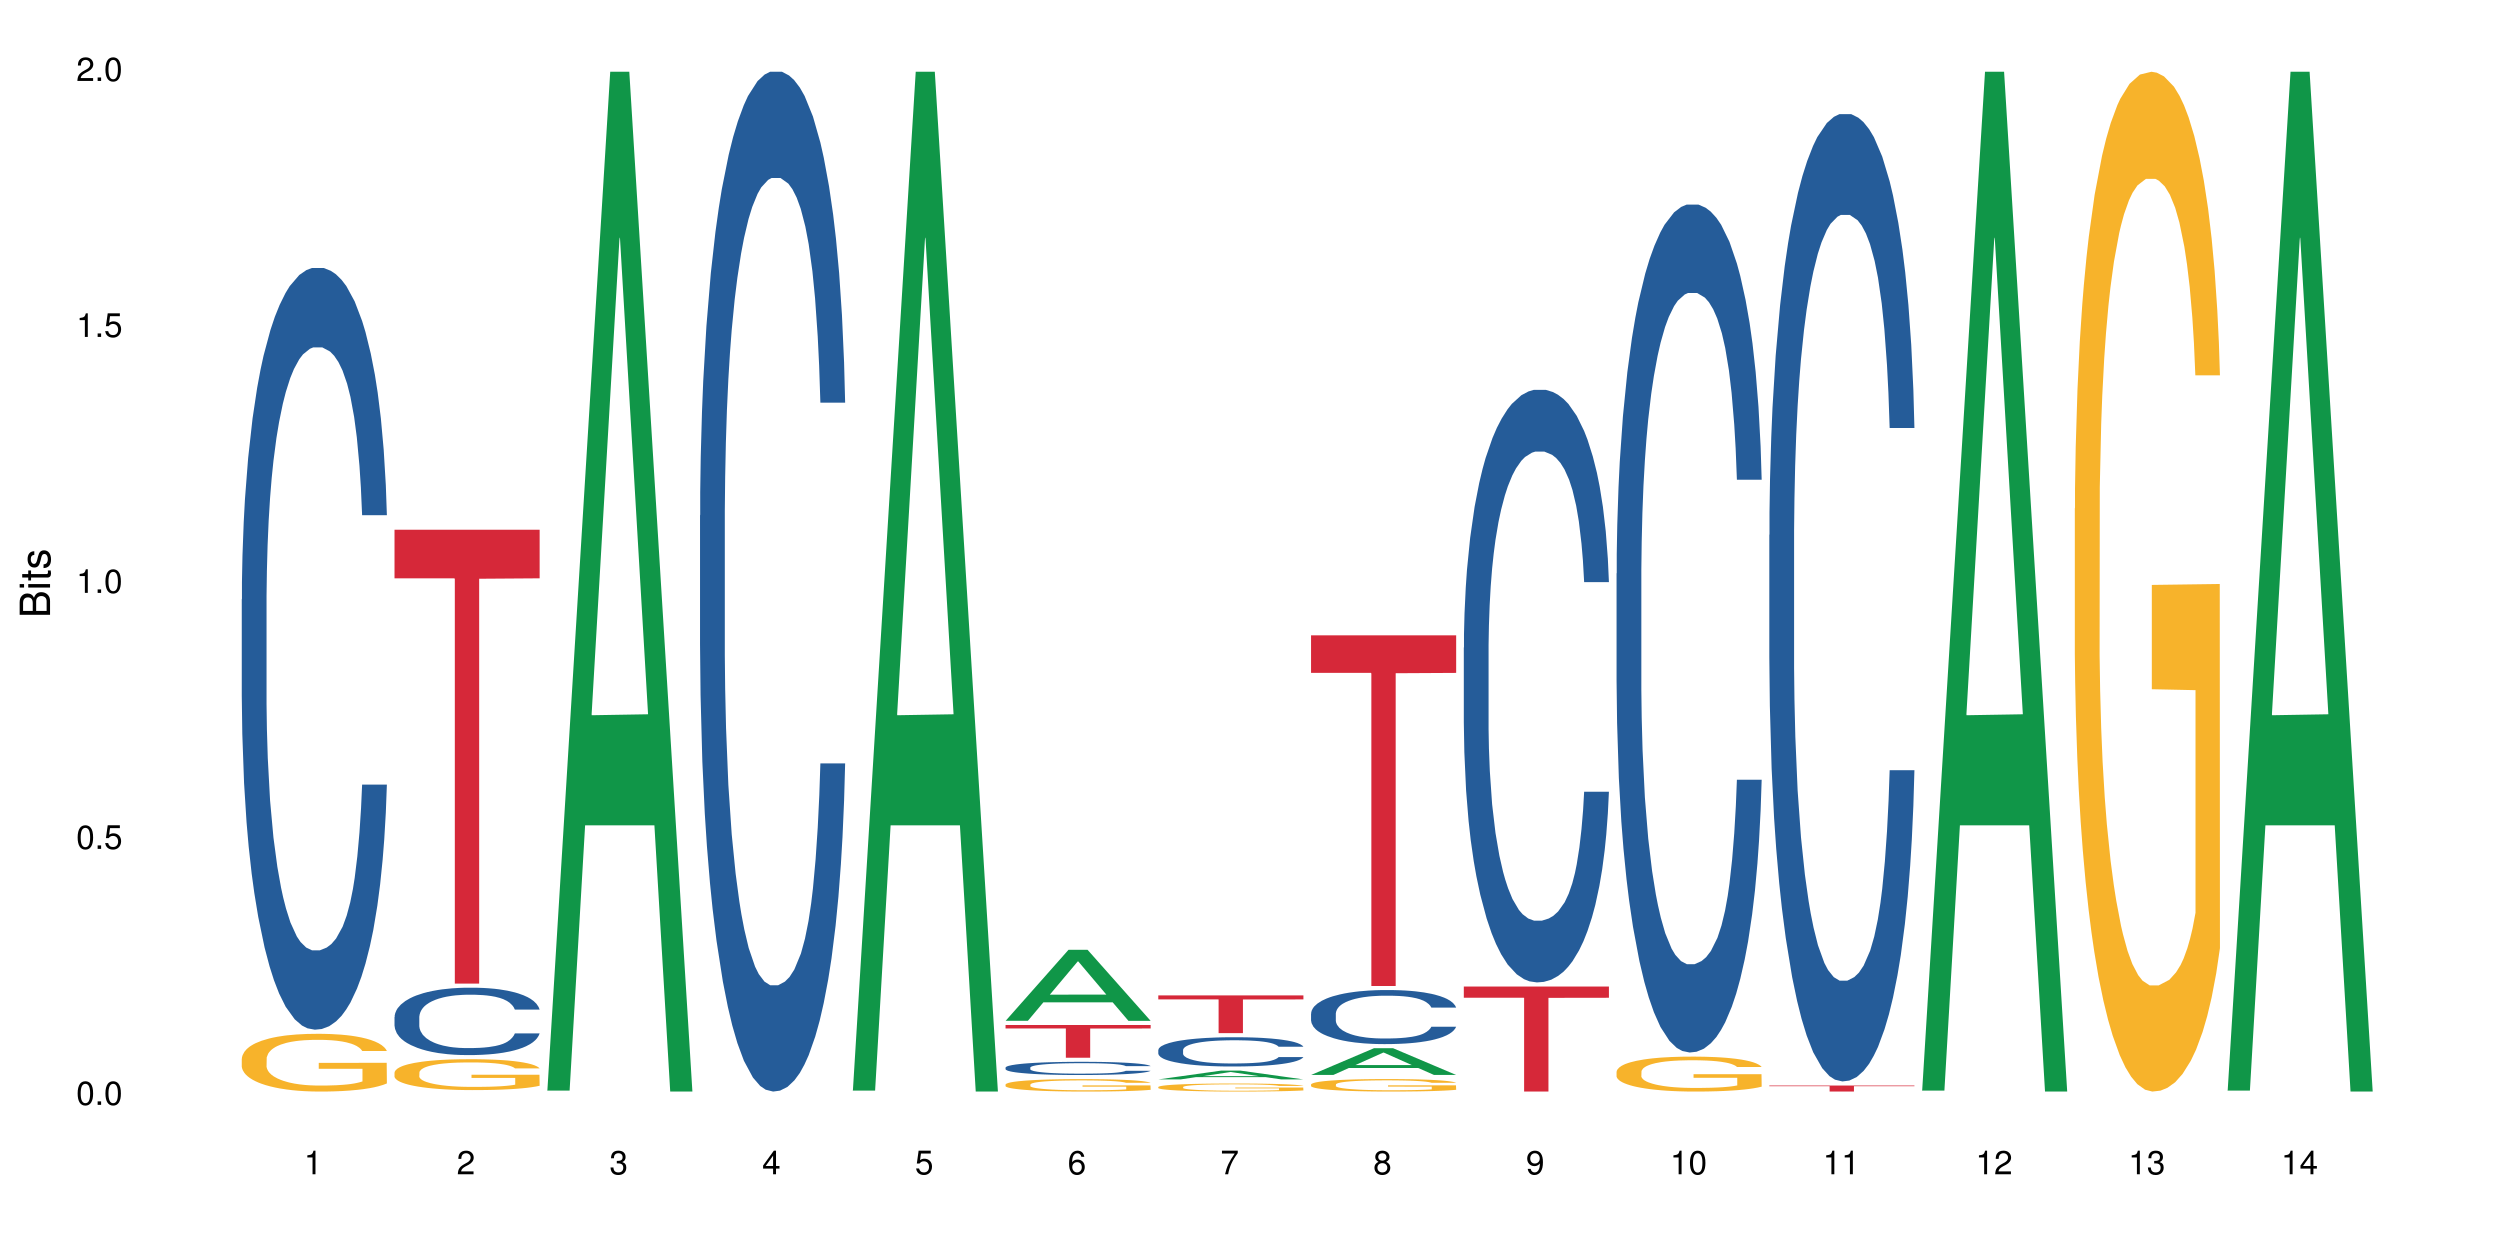 <?xml version="1.0" encoding="UTF-8"?>
<svg xmlns="http://www.w3.org/2000/svg" xmlns:xlink="http://www.w3.org/1999/xlink" width="720pt" height="360pt" viewBox="0 0 720 360" version="1.1">
<defs>
<g>
<symbol overflow="visible" id="glyph0-0">
<path style="stroke:none;" d=""/>
</symbol>
<symbol overflow="visible" id="glyph0-1">
<path style="stroke:none;" d="M 2.641 -6.797 C 2 -6.797 1.422 -6.531 1.078 -6.047 C 0.641 -5.453 0.406 -4.547 0.406 -3.297 C 0.406 -1 1.188 0.219 2.641 0.219 C 4.078 0.219 4.859 -1 4.859 -3.234 C 4.859 -4.562 4.656 -5.438 4.203 -6.047 C 3.844 -6.531 3.281 -6.797 2.641 -6.797 Z M 2.641 -6.047 C 3.547 -6.047 4 -5.125 4 -3.312 C 4 -1.375 3.562 -0.484 2.625 -0.484 C 1.734 -0.484 1.281 -1.422 1.281 -3.281 C 1.281 -5.141 1.734 -6.047 2.641 -6.047 Z M 2.641 -6.047 "/>
</symbol>
<symbol overflow="visible" id="glyph0-2">
<path style="stroke:none;" d="M 1.828 -1 L 0.828 -1 L 0.828 0 L 1.828 0 Z M 1.828 -1 "/>
</symbol>
<symbol overflow="visible" id="glyph0-3">
<path style="stroke:none;" d="M 4.562 -6.797 L 1.062 -6.797 L 0.547 -3.094 L 1.328 -3.094 C 1.719 -3.562 2.047 -3.734 2.578 -3.734 C 3.484 -3.734 4.062 -3.109 4.062 -2.094 C 4.062 -1.125 3.484 -0.531 2.578 -0.531 C 1.828 -0.531 1.375 -0.906 1.188 -1.672 L 0.328 -1.672 C 0.453 -1.109 0.547 -0.844 0.75 -0.594 C 1.125 -0.078 1.828 0.219 2.594 0.219 C 3.969 0.219 4.922 -0.781 4.922 -2.219 C 4.922 -3.562 4.031 -4.484 2.719 -4.484 C 2.25 -4.484 1.859 -4.359 1.469 -4.062 L 1.734 -5.969 L 4.562 -5.969 Z M 4.562 -6.797 "/>
</symbol>
<symbol overflow="visible" id="glyph0-4">
<path style="stroke:none;" d="M 2.484 -4.844 L 2.484 0 L 3.328 0 L 3.328 -6.797 L 2.766 -6.797 C 2.469 -5.75 2.281 -5.609 0.984 -5.453 L 0.984 -4.844 Z M 2.484 -4.844 "/>
</symbol>
<symbol overflow="visible" id="glyph0-5">
<path style="stroke:none;" d="M 4.859 -0.828 L 1.281 -0.828 C 1.359 -1.391 1.672 -1.75 2.5 -2.234 L 3.469 -2.75 C 4.406 -3.266 4.906 -3.969 4.906 -4.812 C 4.906 -5.375 4.672 -5.906 4.266 -6.266 C 3.859 -6.625 3.375 -6.797 2.719 -6.797 C 1.859 -6.797 1.219 -6.5 0.844 -5.922 C 0.609 -5.562 0.5 -5.125 0.484 -4.438 L 1.328 -4.438 C 1.359 -4.906 1.406 -5.188 1.531 -5.406 C 1.75 -5.812 2.188 -6.062 2.703 -6.062 C 3.469 -6.062 4.031 -5.516 4.031 -4.781 C 4.031 -4.25 3.719 -3.797 3.125 -3.438 L 2.234 -2.938 C 0.812 -2.141 0.406 -1.5 0.328 0 L 4.859 0 Z M 4.859 -0.828 "/>
</symbol>
<symbol overflow="visible" id="glyph0-6">
<path style="stroke:none;" d="M 2.125 -3.125 L 2.578 -3.125 C 3.516 -3.125 3.984 -2.703 3.984 -1.891 C 3.984 -1.031 3.469 -0.531 2.578 -0.531 C 1.656 -0.531 1.203 -0.984 1.156 -1.969 L 0.312 -1.969 C 0.344 -1.422 0.438 -1.078 0.609 -0.766 C 0.953 -0.109 1.625 0.219 2.547 0.219 C 3.953 0.219 4.859 -0.609 4.859 -1.906 C 4.859 -2.766 4.516 -3.25 3.703 -3.516 C 4.344 -3.766 4.656 -4.25 4.656 -4.938 C 4.656 -6.109 3.875 -6.797 2.578 -6.797 C 1.203 -6.797 0.484 -6.047 0.453 -4.609 L 1.297 -4.609 C 1.312 -5.016 1.344 -5.25 1.453 -5.453 C 1.641 -5.828 2.062 -6.062 2.594 -6.062 C 3.344 -6.062 3.797 -5.625 3.797 -4.906 C 3.797 -4.422 3.609 -4.141 3.25 -3.984 C 3.016 -3.891 2.719 -3.844 2.125 -3.844 Z M 2.125 -3.125 "/>
</symbol>
<symbol overflow="visible" id="glyph0-7">
<path style="stroke:none;" d="M 3.141 -1.625 L 3.141 0 L 3.984 0 L 3.984 -1.625 L 4.984 -1.625 L 4.984 -2.391 L 3.984 -2.391 L 3.984 -6.797 L 3.359 -6.797 L 0.266 -2.516 L 0.266 -1.625 Z M 3.141 -2.391 L 1 -2.391 L 3.141 -5.359 Z M 3.141 -2.391 "/>
</symbol>
<symbol overflow="visible" id="glyph0-8">
<path style="stroke:none;" d="M 4.781 -5.031 C 4.609 -6.141 3.891 -6.797 2.844 -6.797 C 2.094 -6.797 1.422 -6.438 1.031 -5.828 C 0.609 -5.172 0.406 -4.344 0.406 -3.094 C 0.406 -1.953 0.578 -1.234 0.984 -0.625 C 1.359 -0.078 1.953 0.219 2.703 0.219 C 3.984 0.219 4.922 -0.734 4.922 -2.078 C 4.922 -3.344 4.062 -4.234 2.844 -4.234 C 2.172 -4.234 1.641 -3.969 1.281 -3.469 C 1.281 -5.125 1.828 -6.047 2.797 -6.047 C 3.391 -6.047 3.797 -5.672 3.938 -5.031 Z M 2.734 -3.484 C 3.547 -3.484 4.062 -2.922 4.062 -2 C 4.062 -1.156 3.484 -0.531 2.703 -0.531 C 1.922 -0.531 1.328 -1.188 1.328 -2.047 C 1.328 -2.891 1.906 -3.484 2.734 -3.484 Z M 2.734 -3.484 "/>
</symbol>
<symbol overflow="visible" id="glyph0-9">
<path style="stroke:none;" d="M 4.984 -6.797 L 0.438 -6.797 L 0.438 -5.969 L 4.109 -5.969 C 2.5 -3.656 1.828 -2.234 1.328 0 L 2.219 0 C 2.594 -2.172 3.453 -4.047 4.984 -6.094 Z M 4.984 -6.797 "/>
</symbol>
<symbol overflow="visible" id="glyph0-10">
<path style="stroke:none;" d="M 3.75 -3.578 C 4.453 -4 4.688 -4.344 4.688 -4.984 C 4.688 -6.047 3.844 -6.797 2.641 -6.797 C 1.438 -6.797 0.594 -6.047 0.594 -4.984 C 0.594 -4.359 0.828 -4.016 1.516 -3.578 C 0.734 -3.203 0.359 -2.641 0.359 -1.891 C 0.359 -0.641 1.297 0.219 2.641 0.219 C 3.984 0.219 4.922 -0.641 4.922 -1.875 C 4.922 -2.641 4.531 -3.203 3.75 -3.578 Z M 2.641 -6.047 C 3.359 -6.047 3.812 -5.625 3.812 -4.969 C 3.812 -4.344 3.344 -3.922 2.641 -3.922 C 1.922 -3.922 1.453 -4.344 1.453 -4.984 C 1.453 -5.625 1.922 -6.047 2.641 -6.047 Z M 2.641 -3.203 C 3.484 -3.203 4.062 -2.672 4.062 -1.875 C 4.062 -1.062 3.484 -0.531 2.625 -0.531 C 1.797 -0.531 1.219 -1.078 1.219 -1.875 C 1.219 -2.672 1.797 -3.203 2.641 -3.203 Z M 2.641 -3.203 "/>
</symbol>
<symbol overflow="visible" id="glyph0-11">
<path style="stroke:none;" d="M 0.516 -1.547 C 0.672 -0.438 1.406 0.219 2.438 0.219 C 3.188 0.219 3.859 -0.141 4.266 -0.75 C 4.688 -1.406 4.891 -2.25 4.891 -3.484 C 4.891 -4.625 4.703 -5.359 4.312 -5.953 C 3.938 -6.5 3.344 -6.797 2.594 -6.797 C 1.297 -6.797 0.359 -5.844 0.359 -4.516 C 0.359 -3.25 1.234 -2.344 2.453 -2.344 C 3.094 -2.344 3.562 -2.578 4.016 -3.109 C 4 -1.453 3.469 -0.531 2.5 -0.531 C 1.906 -0.531 1.484 -0.906 1.359 -1.547 Z M 2.578 -6.062 C 3.375 -6.062 3.969 -5.406 3.969 -4.531 C 3.969 -3.688 3.375 -3.094 2.547 -3.094 C 1.734 -3.094 1.234 -3.672 1.234 -4.578 C 1.234 -5.438 1.797 -6.062 2.578 -6.062 Z M 2.578 -6.062 "/>
</symbol>
<symbol overflow="visible" id="glyph1-0">
<path style="stroke:none;" d=""/>
</symbol>
<symbol overflow="visible" id="glyph1-1">
<path style="stroke:none;" d="M 0 -0.953 L 0 -4.891 C 0 -5.719 -0.234 -6.344 -0.734 -6.797 C -1.188 -7.234 -1.812 -7.469 -2.5 -7.469 C -3.547 -7.469 -4.188 -7 -4.625 -5.875 C -4.984 -6.672 -5.641 -7.094 -6.531 -7.094 C -7.156 -7.094 -7.734 -6.859 -8.141 -6.391 C -8.562 -5.938 -8.75 -5.344 -8.75 -4.5 L -8.75 -0.953 Z M -4.984 -2.062 L -7.766 -2.062 L -7.766 -4.219 C -7.766 -4.844 -7.688 -5.203 -7.453 -5.5 C -7.219 -5.812 -6.859 -5.969 -6.375 -5.969 C -5.906 -5.969 -5.531 -5.812 -5.297 -5.5 C -5.062 -5.203 -4.984 -4.844 -4.984 -4.219 Z M -0.984 -2.062 L -4 -2.062 L -4 -4.781 C -4 -5.328 -3.859 -5.688 -3.578 -5.953 C -3.297 -6.219 -2.922 -6.359 -2.484 -6.359 C -2.062 -6.359 -1.688 -6.219 -1.406 -5.953 C -1.109 -5.688 -0.984 -5.328 -0.984 -4.781 Z M -0.984 -2.062 "/>
</symbol>
<symbol overflow="visible" id="glyph1-2">
<path style="stroke:none;" d="M -6.281 -1.797 L -6.281 -0.797 L 0 -0.797 L 0 -1.797 Z M -8.75 -1.797 L -8.75 -0.797 L -7.484 -0.797 L -7.484 -1.797 Z M -8.75 -1.797 "/>
</symbol>
<symbol overflow="visible" id="glyph1-3">
<path style="stroke:none;" d="M -6.281 -3.047 L -6.281 -2.016 L -8.016 -2.016 L -8.016 -1.016 L -6.281 -1.016 L -6.281 -0.172 L -5.469 -0.172 L -5.469 -1.016 L -0.719 -1.016 C -0.078 -1.016 0.281 -1.453 0.281 -2.234 C 0.281 -2.469 0.25 -2.719 0.188 -3.047 L -0.641 -3.047 C -0.609 -2.922 -0.594 -2.766 -0.594 -2.562 C -0.594 -2.141 -0.719 -2.016 -1.156 -2.016 L -5.469 -2.016 L -5.469 -3.047 Z M -6.281 -3.047 "/>
</symbol>
<symbol overflow="visible" id="glyph1-4">
<path style="stroke:none;" d="M -4.531 -5.25 C -5.766 -5.25 -6.469 -4.422 -6.469 -2.969 C -6.469 -1.516 -5.719 -0.562 -4.547 -0.562 C -3.562 -0.562 -3.094 -1.062 -2.734 -2.562 L -2.516 -3.484 C -2.344 -4.188 -2.094 -4.469 -1.625 -4.469 C -1.047 -4.469 -0.641 -3.875 -0.641 -3 C -0.641 -2.453 -0.797 -2 -1.062 -1.75 C -1.25 -1.594 -1.422 -1.531 -1.875 -1.469 L -1.875 -0.406 C -0.422 -0.453 0.281 -1.266 0.281 -2.922 C 0.281 -4.5 -0.5 -5.516 -1.719 -5.516 C -2.656 -5.516 -3.172 -4.984 -3.469 -3.734 L -3.703 -2.766 C -3.891 -1.953 -4.156 -1.609 -4.594 -1.609 C -5.172 -1.609 -5.547 -2.125 -5.547 -2.938 C -5.547 -3.75 -5.203 -4.172 -4.531 -4.203 Z M -4.531 -5.25 "/>
</symbol>
</g>
</defs>
<g id="surface40158">
<rect x="0" y="0" width="720" height="360" style="fill:rgb(100%,100%,100%);fill-opacity:1;stroke:none;"/>
<path style=" stroke:none;fill-rule:nonzero;fill:rgb(14.51%,36.078%,60%);fill-opacity:1;" d="M 69.629 172.637 L 69.68 172.434 L 69.68 167.621 L 69.832 160.004 L 70.191 150.379 L 70.547 143.762 L 71.465 131.93 L 72.738 120.5 L 74.062 111.68 L 75.031 106.465 L 75.898 102.453 L 77.887 95.035 L 79.16 91.227 L 80.535 87.816 L 82.219 84.406 L 83.441 82.402 L 86.195 79.195 L 88.234 77.789 L 89.812 77.188 L 93.227 77.188 L 95.266 77.992 L 96.746 78.992 L 98.375 80.598 L 99.75 82.402 L 102.148 86.812 L 104.289 92.43 L 105.258 95.637 L 106.785 101.852 L 107.957 107.867 L 108.773 113.082 L 109.691 120.5 L 110.504 129.523 L 111.117 139.75 L 111.422 148.371 L 104.289 148.371 L 103.93 140.352 L 103.523 134.137 L 102.758 125.914 L 101.992 120.102 L 100.922 114.285 L 99.957 110.477 L 98.629 106.664 L 97.457 104.258 L 96.234 102.453 L 95.062 101.25 L 92.82 100.047 L 90.219 100.047 L 89.254 100.449 L 87.266 102.055 L 86.195 103.457 L 84.664 106.266 L 83.594 108.871 L 82.32 112.883 L 81.453 116.289 L 80.383 121.504 L 79.617 126.117 L 78.754 132.734 L 78.242 137.746 L 77.785 143.359 L 77.375 149.977 L 77.07 156.996 L 76.867 164.414 L 76.766 171.633 L 76.766 202.715 L 76.867 209.934 L 77.121 218.352 L 77.785 230.586 L 78.754 241.211 L 79.875 249.633 L 80.945 255.648 L 81.555 258.457 L 82.371 261.664 L 83.645 265.676 L 85.48 269.688 L 86.551 271.289 L 88.184 272.895 L 89.863 273.695 L 92.105 273.695 L 94.094 272.895 L 95.418 271.891 L 96.797 270.289 L 98.68 266.879 L 99.852 263.672 L 100.871 259.859 L 101.637 256.051 L 102.148 252.844 L 102.91 246.625 L 103.523 239.809 L 103.98 232.789 L 104.289 225.973 L 111.422 225.973 L 111.117 233.992 L 110.66 241.812 L 110.199 247.629 L 109.484 254.648 L 108.672 260.863 L 107.5 267.883 L 106.531 272.492 L 105.258 277.508 L 104.082 281.316 L 102.809 284.723 L 100.922 288.734 L 99.699 290.738 L 98.375 292.543 L 96.797 294.148 L 94.809 295.551 L 92.668 296.355 L 90.68 296.555 L 88.539 296.152 L 86.957 295.352 L 84.867 293.547 L 82.27 289.938 L 80.383 286.129 L 78.906 282.316 L 77.633 278.309 L 76.203 272.895 L 74.371 264.07 L 73.25 257.254 L 72.484 251.641 L 71.617 243.82 L 71.004 236.801 L 70.293 225.57 L 69.781 211.336 L 69.629 200.309 Z M 69.629 172.637 "/>
<path style=" stroke:none;fill-rule:nonzero;fill:rgb(96.863%,70.196%,16.863%);fill-opacity:1;" d="M 69.629 304.859 L 69.68 304.844 L 69.68 304.539 L 69.883 303.855 L 70.395 302.914 L 71.055 302.141 L 71.77 301.531 L 72.23 301.215 L 72.992 300.758 L 73.656 300.422 L 75.336 299.738 L 77.477 299.102 L 78.652 298.828 L 79.977 298.57 L 81.863 298.281 L 82.727 298.176 L 85.379 297.934 L 88.387 297.781 L 91.699 297.734 L 93.227 297.75 L 95.316 297.809 L 98.172 297.977 L 99.801 298.129 L 101.078 298.281 L 102.402 298.48 L 104.031 298.781 L 105.562 299.148 L 106.785 299.512 L 108.008 299.969 L 109.027 300.453 L 109.895 300.984 L 110.66 301.625 L 111.117 302.156 L 111.422 302.688 L 104.34 302.688 L 103.93 302.156 L 103.473 301.746 L 102.707 301.242 L 101.941 300.879 L 101.18 300.59 L 99.75 300.195 L 98.527 299.953 L 97 299.738 L 95.52 299.602 L 93.84 299.512 L 92.82 299.48 L 90.117 299.48 L 87.672 299.59 L 86.246 299.711 L 85.227 299.832 L 83.797 300.059 L 82.934 300.242 L 82.422 300.363 L 80.895 300.832 L 79.875 301.258 L 79.312 301.547 L 78.602 302.004 L 78.09 302.414 L 77.531 303.023 L 77.223 303.477 L 76.816 304.512 L 76.766 307.246 L 76.918 307.824 L 77.223 308.445 L 77.633 308.992 L 78.242 309.57 L 78.855 310.012 L 79.926 310.602 L 80.844 310.996 L 81.555 311.258 L 82.934 311.668 L 83.492 311.805 L 84.816 312.078 L 86.195 312.289 L 87.875 312.473 L 89.148 312.562 L 91.188 312.641 L 93.789 312.641 L 96.848 312.547 L 98.781 312.426 L 100.109 312.305 L 100.977 312.199 L 102.047 312.031 L 102.809 311.879 L 103.523 311.711 L 104.391 311.453 L 104.391 307.824 L 91.801 307.809 L 91.801 306.105 L 111.371 306.09 L 111.422 312.031 L 110.352 312.441 L 109.027 312.836 L 107.754 313.141 L 106.43 313.398 L 104.543 313.688 L 103.012 313.871 L 100.668 314.082 L 98.527 314.219 L 96.285 314.309 L 94.297 314.355 L 91.953 314.371 L 89.863 314.34 L 87.621 314.25 L 85.836 314.129 L 84.207 313.977 L 82.574 313.777 L 80.535 313.461 L 79.211 313.199 L 77.836 312.883 L 76.461 312.5 L 75.234 312.09 L 74.422 311.773 L 73.605 311.406 L 72.738 310.953 L 71.922 310.438 L 71.312 309.965 L 70.75 309.434 L 70.344 308.934 L 69.934 308.246 L 69.73 307.699 L 69.629 307.23 Z M 69.629 304.859 "/>
<path style=" stroke:none;fill-rule:nonzero;fill:rgb(14.51%,36.078%,60%);fill-opacity:1;" d="M 113.621 292.906 L 113.672 292.891 L 113.672 292.465 L 113.828 291.789 L 114.184 290.938 L 114.539 290.352 L 115.457 289.309 L 116.73 288.297 L 118.059 287.516 L 119.023 287.055 L 119.891 286.699 L 121.879 286.043 L 123.152 285.707 L 124.531 285.406 L 126.211 285.102 L 127.434 284.926 L 130.188 284.641 L 132.227 284.52 L 133.805 284.465 L 137.223 284.465 L 139.258 284.535 L 140.738 284.625 L 142.367 284.766 L 143.746 284.926 L 146.141 285.316 L 148.281 285.812 L 149.25 286.098 L 150.777 286.648 L 151.949 287.18 L 152.766 287.641 L 153.684 288.297 L 154.5 289.094 L 155.109 290 L 155.418 290.762 L 148.281 290.762 L 147.926 290.051 L 147.516 289.504 L 146.75 288.773 L 145.988 288.262 L 144.918 287.746 L 143.949 287.41 L 142.625 287.07 L 141.453 286.859 L 140.227 286.699 L 139.055 286.594 L 136.812 286.488 L 134.215 286.488 L 133.246 286.523 L 131.258 286.664 L 130.188 286.789 L 128.66 287.035 L 127.59 287.266 L 126.312 287.621 L 125.449 287.922 L 124.379 288.383 L 123.613 288.793 L 122.746 289.379 L 122.234 289.82 L 121.777 290.316 L 121.371 290.902 L 121.062 291.523 L 120.859 292.18 L 120.758 292.82 L 120.758 295.566 L 120.859 296.207 L 121.113 296.953 L 121.777 298.035 L 122.746 298.973 L 123.867 299.719 L 124.938 300.25 L 125.551 300.5 L 126.363 300.781 L 127.641 301.137 L 129.473 301.492 L 130.543 301.633 L 132.176 301.777 L 133.855 301.848 L 136.098 301.848 L 138.086 301.777 L 139.414 301.688 L 140.789 301.547 L 142.676 301.242 L 143.848 300.961 L 144.867 300.625 L 145.629 300.285 L 146.141 300.004 L 146.906 299.453 L 147.516 298.848 L 147.977 298.23 L 148.281 297.625 L 155.418 297.625 L 155.109 298.336 L 154.652 299.027 L 154.191 299.543 L 153.48 300.16 L 152.664 300.711 L 151.492 301.332 L 150.523 301.742 L 149.25 302.184 L 148.078 302.52 L 146.805 302.824 L 144.918 303.176 L 143.695 303.355 L 142.367 303.516 L 140.789 303.656 L 138.801 303.781 L 136.66 303.852 L 134.672 303.867 L 132.531 303.832 L 130.953 303.762 L 128.863 303.602 L 126.262 303.285 L 124.379 302.945 L 122.898 302.609 L 121.625 302.254 L 120.199 301.777 L 118.363 300.996 L 117.242 300.391 L 116.477 299.895 L 115.609 299.203 L 115 298.582 L 114.285 297.59 L 113.777 296.332 L 113.621 295.355 Z M 113.621 292.906 "/>
<path style=" stroke:none;fill-rule:nonzero;fill:rgb(96.863%,70.196%,16.863%);fill-opacity:1;" d="M 113.621 308.859 L 113.672 308.852 L 113.672 308.691 L 113.879 308.324 L 114.387 307.82 L 115.051 307.406 L 115.762 307.082 L 116.223 306.91 L 116.988 306.668 L 117.648 306.488 L 119.332 306.121 L 121.473 305.781 L 122.645 305.633 L 123.969 305.496 L 125.855 305.34 L 126.723 305.285 L 129.371 305.152 L 132.379 305.074 L 135.691 305.047 L 137.223 305.055 L 139.312 305.09 L 142.164 305.18 L 143.797 305.262 L 145.07 305.34 L 146.395 305.445 L 148.027 305.609 L 149.555 305.805 L 150.777 306 L 152 306.242 L 153.02 306.504 L 153.887 306.789 L 154.652 307.129 L 155.109 307.414 L 155.418 307.699 L 148.332 307.699 L 147.926 307.414 L 147.465 307.195 L 146.699 306.926 L 145.938 306.73 L 145.172 306.578 L 143.746 306.367 L 142.523 306.234 L 140.992 306.121 L 139.516 306.047 L 137.832 306 L 136.812 305.984 L 134.113 305.984 L 131.664 306.039 L 130.238 306.105 L 129.219 306.172 L 127.793 306.293 L 126.926 306.391 L 126.414 306.453 L 124.887 306.707 L 123.867 306.934 L 123.305 307.09 L 122.594 307.332 L 122.082 307.551 L 121.523 307.879 L 121.219 308.121 L 120.809 308.676 L 120.758 310.137 L 120.91 310.445 L 121.219 310.781 L 121.625 311.074 L 122.234 311.383 L 122.848 311.617 L 123.918 311.934 L 124.836 312.145 L 125.551 312.285 L 126.926 312.504 L 127.484 312.578 L 128.812 312.723 L 130.188 312.836 L 131.871 312.934 L 133.145 312.984 L 135.184 313.023 L 137.781 313.023 L 140.84 312.977 L 142.777 312.91 L 144.102 312.844 L 144.969 312.789 L 146.039 312.699 L 146.805 312.617 L 147.516 312.527 L 148.383 312.391 L 148.383 310.445 L 135.793 310.438 L 135.793 309.527 L 155.367 309.52 L 155.418 312.699 L 154.348 312.918 L 153.02 313.129 L 151.746 313.293 L 150.422 313.43 L 148.535 313.586 L 147.008 313.684 L 144.664 313.797 L 142.523 313.871 L 140.277 313.918 L 138.293 313.941 L 135.945 313.949 L 133.855 313.934 L 131.613 313.887 L 129.832 313.82 L 128.199 313.738 L 126.57 313.633 L 124.531 313.461 L 123.203 313.324 L 121.828 313.152 L 120.453 312.949 L 119.23 312.73 L 118.414 312.559 L 117.598 312.367 L 116.73 312.121 L 115.918 311.844 L 115.305 311.594 L 114.742 311.309 L 114.336 311.039 L 113.93 310.676 L 113.727 310.383 L 113.621 310.129 Z M 113.621 308.859 "/>
<path style=" stroke:none;fill-rule:nonzero;fill:rgb(83.922%,15.686%,22.353%);fill-opacity:1;" d="M 113.621 152.562 L 155.418 152.562 L 155.418 166.555 L 138 166.68 L 138 283.285 L 130.988 283.285 L 130.988 166.801 L 130.887 166.555 L 113.621 166.555 Z M 113.621 152.562 "/>
<path style=" stroke:none;fill-rule:nonzero;fill:rgb(6.275%,58.824%,28.235%);fill-opacity:1;" d="M 157.617 314.094 L 157.66 313.82 L 175.746 20.664 L 181.238 20.664 L 199.41 314.371 L 193.023 314.371 L 188.469 237.703 L 168.512 237.703 L 164.047 314.094 L 157.617 314.094 L 170.43 205.988 L 186.641 205.711 L 178.559 68.648 L 178.469 68.375 L 178.379 69.199 L 170.387 205.711 L 170.43 205.988 Z M 157.617 314.094 "/>
<path style=" stroke:none;fill-rule:nonzero;fill:rgb(14.51%,36.078%,60%);fill-opacity:1;" d="M 201.609 148.457 L 201.66 148.188 L 201.66 141.742 L 201.812 131.543 L 202.172 118.656 L 202.527 109.797 L 203.445 93.957 L 204.719 78.652 L 206.043 66.84 L 207.012 59.859 L 207.879 54.492 L 209.867 44.559 L 211.141 39.457 L 212.516 34.891 L 214.199 30.328 L 215.422 27.645 L 218.176 23.348 L 220.211 21.469 L 221.793 20.664 L 225.207 20.664 L 227.246 21.738 L 228.723 23.078 L 230.355 25.227 L 231.73 27.645 L 234.129 33.551 L 236.27 41.066 L 237.234 45.363 L 238.766 53.684 L 239.938 61.738 L 240.754 68.719 L 241.672 78.652 L 242.484 90.734 L 243.098 104.426 L 243.402 115.969 L 236.27 115.969 L 235.91 105.23 L 235.504 96.91 L 234.738 85.902 L 233.973 78.117 L 232.902 70.332 L 231.934 65.23 L 230.609 60.129 L 229.438 56.906 L 228.215 54.492 L 227.043 52.879 L 224.801 51.27 L 222.199 51.27 L 221.23 51.805 L 219.246 53.953 L 218.176 55.832 L 216.645 59.59 L 215.574 63.082 L 214.301 68.449 L 213.434 73.016 L 212.363 79.996 L 211.598 86.172 L 210.734 95.031 L 210.223 101.742 L 209.766 109.258 L 209.355 118.117 L 209.051 127.516 L 208.848 137.449 L 208.746 147.113 L 208.746 188.727 L 208.848 198.391 L 209.102 209.668 L 209.766 226.043 L 210.734 240.273 L 211.855 251.547 L 212.926 259.602 L 213.535 263.359 L 214.352 267.656 L 215.625 273.027 L 217.461 278.395 L 218.531 280.543 L 220.16 282.691 L 221.844 283.766 L 224.086 283.766 L 226.074 282.691 L 227.398 281.348 L 228.777 279.199 L 230.66 274.637 L 231.832 270.34 L 232.852 265.242 L 233.617 260.141 L 234.129 255.844 L 234.891 247.52 L 235.504 238.395 L 235.961 228.996 L 236.27 219.867 L 243.402 219.867 L 243.098 230.609 L 242.641 241.078 L 242.18 248.863 L 241.465 258.262 L 240.652 266.582 L 239.48 275.98 L 238.512 282.152 L 237.234 288.867 L 236.062 293.969 L 234.789 298.531 L 232.902 303.898 L 231.68 306.586 L 230.355 309 L 228.777 311.148 L 226.789 313.027 L 224.648 314.102 L 222.66 314.371 L 220.52 313.832 L 218.938 312.762 L 216.848 310.344 L 214.25 305.512 L 212.363 300.41 L 210.887 295.309 L 209.613 289.941 L 208.184 282.691 L 206.348 270.879 L 205.227 261.75 L 204.465 254.234 L 203.598 243.762 L 202.984 234.367 L 202.273 219.332 L 201.762 200.27 L 201.609 185.504 Z M 201.609 148.457 "/>
<path style=" stroke:none;fill-rule:nonzero;fill:rgb(6.275%,58.824%,28.235%);fill-opacity:1;" d="M 245.602 314.094 L 245.648 313.82 L 263.73 20.664 L 269.223 20.664 L 287.398 314.371 L 281.012 314.371 L 276.457 237.703 L 256.496 237.703 L 252.031 314.094 L 245.602 314.094 L 258.418 205.988 L 274.625 205.711 L 266.543 68.648 L 266.457 68.375 L 266.367 69.199 L 258.375 205.711 L 258.418 205.988 Z M 245.602 314.094 "/>
<path style=" stroke:none;fill-rule:nonzero;fill:rgb(6.275%,58.824%,28.235%);fill-opacity:1;" d="M 289.598 293.996 L 289.641 293.977 L 307.727 273.543 L 313.219 273.543 L 331.391 294.016 L 325.004 294.016 L 320.449 288.672 L 300.492 288.672 L 296.027 293.996 L 289.598 293.996 L 302.41 286.461 L 318.621 286.441 L 310.539 276.887 L 310.449 276.867 L 310.359 276.926 L 302.367 286.441 L 302.41 286.461 Z M 289.598 293.996 "/>
<path style=" stroke:none;fill-rule:nonzero;fill:rgb(14.51%,36.078%,60%);fill-opacity:1;" d="M 289.598 307.461 L 289.648 307.457 L 289.648 307.371 L 289.801 307.242 L 290.156 307.074 L 290.516 306.961 L 291.43 306.754 L 292.707 306.555 L 294.031 306.402 L 295 306.312 L 295.867 306.242 L 297.852 306.113 L 299.129 306.051 L 300.504 305.988 L 302.184 305.93 L 303.41 305.895 L 306.16 305.84 L 308.199 305.816 L 309.781 305.805 L 313.195 305.805 L 315.234 305.82 L 316.711 305.836 L 318.344 305.863 L 319.719 305.895 L 322.113 305.973 L 324.254 306.07 L 325.223 306.125 L 326.75 306.234 L 327.926 306.336 L 328.738 306.43 L 329.656 306.555 L 330.473 306.711 L 331.086 306.891 L 331.391 307.039 L 324.254 307.039 L 323.898 306.902 L 323.488 306.793 L 322.727 306.648 L 321.961 306.551 L 320.891 306.449 L 319.922 306.383 L 318.598 306.316 L 317.426 306.273 L 316.203 306.242 L 315.027 306.223 L 312.785 306.203 L 310.188 306.203 L 309.219 306.211 L 307.23 306.238 L 306.16 306.262 L 304.633 306.309 L 303.562 306.355 L 302.289 306.426 L 301.422 306.484 L 300.352 306.574 L 299.586 306.652 L 298.719 306.77 L 298.211 306.855 L 297.75 306.953 L 297.344 307.066 L 297.039 307.188 L 296.832 307.316 L 296.73 307.441 L 296.73 307.98 L 296.832 308.105 L 297.09 308.25 L 297.75 308.465 L 298.719 308.648 L 299.84 308.793 L 300.91 308.898 L 301.523 308.945 L 302.34 309.004 L 303.613 309.07 L 305.449 309.141 L 306.52 309.168 L 308.148 309.195 L 309.832 309.211 L 312.074 309.211 L 314.062 309.195 L 315.387 309.18 L 316.762 309.152 L 318.648 309.094 L 319.82 309.035 L 320.84 308.973 L 321.605 308.906 L 322.113 308.848 L 322.879 308.742 L 323.488 308.625 L 323.949 308.504 L 324.254 308.383 L 331.391 308.383 L 331.086 308.523 L 330.625 308.66 L 330.168 308.758 L 329.453 308.879 L 328.637 308.988 L 327.465 309.109 L 326.496 309.191 L 325.223 309.277 L 324.051 309.344 L 322.777 309.402 L 320.891 309.473 L 319.668 309.508 L 318.344 309.539 L 316.762 309.566 L 314.773 309.59 L 312.633 309.602 L 310.645 309.605 L 308.504 309.602 L 306.926 309.586 L 304.836 309.555 L 302.234 309.492 L 300.352 309.426 L 298.871 309.359 L 297.598 309.289 L 296.172 309.195 L 294.336 309.043 L 293.215 308.926 L 292.449 308.828 L 291.586 308.691 L 290.973 308.57 L 290.258 308.375 L 289.75 308.129 L 289.598 307.938 Z M 289.598 307.461 "/>
<path style=" stroke:none;fill-rule:nonzero;fill:rgb(96.863%,70.196%,16.863%);fill-opacity:1;" d="M 289.598 312.32 L 289.648 312.316 L 289.648 312.254 L 289.852 312.105 L 290.359 311.902 L 291.023 311.734 L 291.738 311.605 L 292.195 311.535 L 292.961 311.438 L 293.621 311.367 L 295.305 311.219 L 297.445 311.082 L 298.617 311.023 L 299.941 310.965 L 301.828 310.902 L 302.695 310.883 L 305.344 310.828 L 308.352 310.797 L 311.664 310.785 L 313.195 310.789 L 315.285 310.805 L 318.137 310.84 L 319.77 310.871 L 321.043 310.902 L 322.367 310.945 L 324 311.012 L 325.527 311.09 L 326.75 311.168 L 327.977 311.266 L 328.996 311.371 L 329.859 311.488 L 330.625 311.625 L 331.086 311.738 L 331.391 311.852 L 324.305 311.852 L 323.898 311.738 L 323.438 311.652 L 322.676 311.543 L 321.91 311.465 L 321.145 311.402 L 319.719 311.316 L 318.496 311.266 L 316.965 311.219 L 315.488 311.188 L 313.805 311.168 L 312.785 311.164 L 310.086 311.164 L 307.641 311.188 L 306.211 311.211 L 305.191 311.238 L 303.766 311.289 L 302.898 311.328 L 302.391 311.352 L 300.859 311.453 L 299.84 311.547 L 299.281 311.609 L 298.566 311.707 L 298.059 311.793 L 297.496 311.926 L 297.191 312.023 L 296.781 312.246 L 296.73 312.836 L 296.883 312.961 L 297.191 313.094 L 297.598 313.211 L 298.211 313.336 L 298.82 313.43 L 299.891 313.559 L 300.809 313.645 L 301.523 313.699 L 302.898 313.789 L 303.461 313.816 L 304.785 313.875 L 306.16 313.922 L 307.844 313.961 L 309.117 313.98 L 311.156 313.996 L 313.754 313.996 L 316.812 313.977 L 318.75 313.953 L 320.074 313.926 L 320.941 313.902 L 322.012 313.867 L 322.777 313.832 L 323.488 313.797 L 324.355 313.742 L 324.355 312.961 L 311.766 312.957 L 311.766 312.59 L 331.34 312.586 L 331.391 313.867 L 330.32 313.953 L 328.996 314.039 L 327.719 314.105 L 326.395 314.16 L 324.508 314.223 L 322.98 314.262 L 320.637 314.309 L 318.496 314.34 L 316.254 314.359 L 314.266 314.367 L 311.922 314.371 L 309.832 314.363 L 307.59 314.344 L 305.805 314.316 L 304.172 314.285 L 302.543 314.242 L 300.504 314.176 L 299.18 314.117 L 297.801 314.051 L 296.426 313.969 L 295.203 313.879 L 294.387 313.812 L 293.57 313.73 L 292.707 313.633 L 291.891 313.523 L 291.277 313.422 L 290.719 313.309 L 290.309 313.199 L 289.902 313.051 L 289.699 312.934 L 289.598 312.832 Z M 289.598 312.32 "/>
<path style=" stroke:none;fill-rule:nonzero;fill:rgb(83.922%,15.686%,22.353%);fill-opacity:1;" d="M 289.598 295.195 L 331.391 295.195 L 331.391 296.207 L 313.973 296.215 L 313.973 304.625 L 306.965 304.625 L 306.965 296.223 L 306.863 296.207 L 289.598 296.207 Z M 289.598 295.195 "/>
<path style=" stroke:none;fill-rule:nonzero;fill:rgb(6.275%,58.824%,28.235%);fill-opacity:1;" d="M 333.59 310.871 L 333.633 310.867 L 351.719 308.332 L 357.211 308.332 L 375.383 310.871 L 369 310.871 L 364.445 310.207 L 344.484 310.207 L 340.02 310.871 L 333.59 310.871 L 346.406 309.934 L 362.613 309.934 L 354.531 308.746 L 354.441 308.742 L 354.352 308.75 L 346.359 309.934 L 346.406 309.934 Z M 333.59 310.871 "/>
<path style=" stroke:none;fill-rule:nonzero;fill:rgb(14.51%,36.078%,60%);fill-opacity:1;" d="M 333.59 302.395 L 333.641 302.387 L 333.641 302.199 L 333.793 301.906 L 334.148 301.539 L 334.508 301.285 L 335.426 300.832 L 336.699 300.391 L 338.023 300.055 L 338.992 299.852 L 339.859 299.699 L 341.848 299.414 L 343.121 299.27 L 344.496 299.137 L 346.18 299.008 L 347.402 298.93 L 350.152 298.805 L 352.191 298.75 L 353.773 298.73 L 357.188 298.73 L 359.227 298.758 L 360.703 298.797 L 362.336 298.859 L 363.711 298.93 L 366.105 299.098 L 368.246 299.312 L 369.215 299.438 L 370.746 299.676 L 371.918 299.906 L 372.734 300.105 L 373.652 300.391 L 374.465 300.738 L 375.078 301.129 L 375.383 301.461 L 368.246 301.461 L 367.891 301.152 L 367.484 300.914 L 366.719 300.598 L 365.953 300.375 L 364.883 300.152 L 363.914 300.008 L 362.59 299.859 L 361.418 299.77 L 360.195 299.699 L 359.023 299.652 L 356.781 299.605 L 354.18 299.605 L 353.211 299.621 L 351.223 299.684 L 350.152 299.738 L 348.625 299.844 L 347.555 299.945 L 346.281 300.098 L 345.414 300.23 L 344.344 300.43 L 343.578 300.605 L 342.715 300.859 L 342.203 301.055 L 341.746 301.27 L 341.336 301.523 L 341.031 301.793 L 340.828 302.078 L 340.727 302.355 L 340.727 303.547 L 340.828 303.824 L 341.082 304.148 L 341.746 304.617 L 342.715 305.027 L 343.836 305.348 L 344.906 305.582 L 345.516 305.688 L 346.332 305.812 L 347.605 305.965 L 349.441 306.121 L 350.512 306.18 L 352.141 306.242 L 353.824 306.273 L 356.066 306.273 L 358.055 306.242 L 359.379 306.203 L 360.754 306.141 L 362.641 306.012 L 363.812 305.887 L 364.832 305.742 L 365.598 305.598 L 366.105 305.473 L 366.871 305.234 L 367.484 304.973 L 367.941 304.703 L 368.246 304.441 L 375.383 304.441 L 375.078 304.75 L 374.617 305.051 L 374.16 305.273 L 373.445 305.543 L 372.633 305.781 L 371.457 306.051 L 370.492 306.227 L 369.215 306.418 L 368.043 306.566 L 366.77 306.695 L 364.883 306.852 L 363.66 306.926 L 362.336 306.996 L 360.754 307.059 L 358.77 307.113 L 356.629 307.145 L 354.641 307.152 L 352.5 307.137 L 350.918 307.105 L 348.828 307.035 L 346.23 306.898 L 344.344 306.75 L 342.867 306.605 L 341.59 306.449 L 340.164 306.242 L 338.328 305.902 L 337.207 305.641 L 336.445 305.426 L 335.578 305.125 L 334.965 304.855 L 334.254 304.426 L 333.742 303.879 L 333.59 303.457 Z M 333.59 302.395 "/>
<path style=" stroke:none;fill-rule:nonzero;fill:rgb(96.863%,70.196%,16.863%);fill-opacity:1;" d="M 333.59 313.047 L 333.641 313.043 L 333.641 313 L 333.844 312.906 L 334.355 312.773 L 335.016 312.668 L 335.73 312.582 L 336.188 312.535 L 336.953 312.473 L 337.617 312.426 L 339.297 312.332 L 341.438 312.242 L 342.609 312.203 L 343.938 312.168 L 345.82 312.129 L 346.688 312.113 L 349.34 312.078 L 352.348 312.059 L 355.66 312.051 L 357.188 312.055 L 359.277 312.062 L 362.133 312.086 L 363.762 312.105 L 365.035 312.129 L 366.363 312.156 L 367.992 312.199 L 369.523 312.25 L 370.746 312.301 L 371.969 312.363 L 372.988 312.43 L 373.855 312.504 L 374.617 312.594 L 375.078 312.668 L 375.383 312.742 L 368.297 312.742 L 367.891 312.668 L 367.434 312.609 L 366.668 312.543 L 365.902 312.492 L 365.141 312.449 L 363.711 312.395 L 362.488 312.359 L 360.961 312.332 L 359.48 312.312 L 357.801 312.301 L 356.781 312.297 L 354.078 312.297 L 351.633 312.309 L 350.207 312.328 L 349.188 312.344 L 347.758 312.375 L 346.891 312.402 L 346.383 312.418 L 344.855 312.484 L 343.836 312.543 L 343.273 312.582 L 342.559 312.648 L 342.051 312.703 L 341.488 312.789 L 341.184 312.852 L 340.777 312.996 L 340.727 313.379 L 340.879 313.457 L 341.184 313.543 L 341.59 313.621 L 342.203 313.703 L 342.816 313.762 L 343.887 313.844 L 344.801 313.902 L 345.516 313.938 L 346.891 313.992 L 347.453 314.012 L 348.777 314.051 L 350.152 314.082 L 351.836 314.105 L 353.109 314.117 L 355.148 314.129 L 357.75 314.129 L 360.805 314.117 L 362.742 314.098 L 364.07 314.082 L 364.934 314.066 L 366.004 314.043 L 366.77 314.023 L 367.484 314 L 368.352 313.965 L 368.352 313.457 L 355.762 313.457 L 355.762 313.219 L 375.332 313.215 L 375.383 314.043 L 374.312 314.102 L 372.988 314.156 L 371.715 314.199 L 370.387 314.234 L 368.504 314.273 L 366.973 314.301 L 364.629 314.332 L 362.488 314.348 L 360.246 314.363 L 358.258 314.367 L 355.914 314.371 L 353.824 314.367 L 351.582 314.355 L 349.797 314.336 L 348.168 314.316 L 346.535 314.289 L 344.496 314.242 L 343.172 314.207 L 341.797 314.164 L 340.418 314.109 L 339.195 314.055 L 338.379 314.008 L 337.566 313.957 L 336.699 313.895 L 335.883 313.82 L 335.273 313.758 L 334.711 313.684 L 334.305 313.613 L 333.895 313.516 L 333.691 313.441 L 333.59 313.375 Z M 333.59 313.047 "/>
<path style=" stroke:none;fill-rule:nonzero;fill:rgb(83.922%,15.686%,22.353%);fill-opacity:1;" d="M 333.59 286.672 L 375.383 286.672 L 375.383 287.836 L 357.965 287.844 L 357.965 297.551 L 350.957 297.551 L 350.957 287.855 L 350.855 287.836 L 333.59 287.836 Z M 333.59 286.672 "/>
<path style=" stroke:none;fill-rule:nonzero;fill:rgb(6.275%,58.824%,28.235%);fill-opacity:1;" d="M 377.582 309.582 L 377.629 309.574 L 395.711 301.883 L 401.203 301.883 L 419.375 309.586 L 412.992 309.586 L 408.438 307.578 L 388.477 307.578 L 384.012 309.582 L 377.582 309.582 L 390.398 306.746 L 406.605 306.738 L 398.523 303.141 L 398.434 303.137 L 398.348 303.156 L 390.352 306.738 L 390.398 306.746 Z M 377.582 309.582 "/>
<path style=" stroke:none;fill-rule:nonzero;fill:rgb(14.51%,36.078%,60%);fill-opacity:1;" d="M 377.582 291.914 L 377.633 291.898 L 377.633 291.559 L 377.785 291.016 L 378.145 290.336 L 378.5 289.863 L 379.418 289.027 L 380.691 288.215 L 382.016 287.59 L 382.984 287.219 L 383.852 286.934 L 385.84 286.41 L 387.113 286.137 L 388.488 285.895 L 390.172 285.656 L 391.395 285.512 L 394.148 285.285 L 396.188 285.184 L 397.766 285.141 L 401.18 285.141 L 403.219 285.199 L 404.699 285.27 L 406.328 285.383 L 407.703 285.512 L 410.102 285.824 L 412.242 286.223 L 413.211 286.449 L 414.738 286.891 L 415.91 287.32 L 416.727 287.688 L 417.645 288.215 L 418.461 288.855 L 419.07 289.582 L 419.375 290.191 L 412.242 290.191 L 411.883 289.625 L 411.477 289.184 L 410.711 288.598 L 409.949 288.188 L 408.879 287.773 L 407.91 287.504 L 406.582 287.234 L 405.41 287.062 L 404.188 286.934 L 403.016 286.848 L 400.773 286.766 L 398.176 286.766 L 397.207 286.793 L 395.219 286.906 L 394.148 287.004 L 392.617 287.203 L 391.547 287.391 L 390.273 287.676 L 389.406 287.918 L 388.336 288.285 L 387.574 288.613 L 386.707 289.082 L 386.195 289.438 L 385.738 289.836 L 385.332 290.305 L 385.023 290.805 L 384.82 291.332 L 384.719 291.844 L 384.719 294.047 L 384.82 294.559 L 385.074 295.156 L 385.738 296.023 L 386.707 296.777 L 387.828 297.375 L 388.898 297.801 L 389.508 298 L 390.324 298.23 L 391.598 298.512 L 393.434 298.797 L 394.504 298.91 L 396.137 299.027 L 397.816 299.082 L 400.059 299.082 L 402.047 299.027 L 403.371 298.953 L 404.75 298.84 L 406.633 298.598 L 407.809 298.371 L 408.828 298.102 L 409.59 297.832 L 410.102 297.602 L 410.863 297.164 L 411.477 296.68 L 411.934 296.18 L 412.242 295.695 L 419.375 295.695 L 419.07 296.266 L 418.613 296.82 L 418.152 297.234 L 417.441 297.73 L 416.625 298.172 L 415.453 298.672 L 414.484 298.996 L 413.211 299.352 L 412.039 299.625 L 410.762 299.863 L 408.879 300.148 L 407.652 300.293 L 406.328 300.418 L 404.75 300.535 L 402.762 300.633 L 400.621 300.691 L 398.633 300.703 L 396.492 300.676 L 394.914 300.617 L 392.824 300.492 L 390.223 300.234 L 388.336 299.965 L 386.859 299.695 L 385.586 299.41 L 384.156 299.027 L 382.324 298.398 L 381.203 297.918 L 380.438 297.52 L 379.57 296.965 L 378.961 296.465 L 378.246 295.668 L 377.734 294.66 L 377.582 293.875 Z M 377.582 291.914 "/>
<path style=" stroke:none;fill-rule:nonzero;fill:rgb(96.863%,70.196%,16.863%);fill-opacity:1;" d="M 377.582 312.309 L 377.633 312.309 L 377.633 312.242 L 377.836 312.094 L 378.348 311.891 L 379.012 311.723 L 379.723 311.59 L 380.184 311.52 L 380.945 311.422 L 381.609 311.348 L 383.293 311.203 L 385.434 311.062 L 386.605 311.004 L 387.93 310.949 L 389.816 310.887 L 390.684 310.863 L 393.332 310.809 L 396.34 310.777 L 399.652 310.766 L 401.18 310.77 L 403.27 310.785 L 406.125 310.82 L 407.758 310.852 L 409.031 310.887 L 410.355 310.93 L 411.988 310.992 L 413.516 311.074 L 414.738 311.152 L 415.961 311.25 L 416.98 311.355 L 417.848 311.473 L 418.613 311.609 L 419.07 311.727 L 419.375 311.84 L 412.293 311.84 L 411.883 311.727 L 411.426 311.637 L 410.66 311.527 L 409.898 311.449 L 409.133 311.387 L 407.703 311.301 L 406.48 311.246 L 404.953 311.203 L 403.477 311.172 L 401.793 311.152 L 400.773 311.145 L 398.07 311.145 L 395.625 311.168 L 394.199 311.195 L 393.18 311.223 L 391.754 311.27 L 390.887 311.309 L 390.375 311.336 L 388.848 311.438 L 387.828 311.531 L 387.266 311.594 L 386.555 311.691 L 386.043 311.781 L 385.484 311.914 L 385.176 312.012 L 384.77 312.234 L 384.719 312.828 L 384.871 312.953 L 385.176 313.086 L 385.586 313.207 L 386.195 313.332 L 386.809 313.426 L 387.879 313.555 L 388.797 313.641 L 389.508 313.695 L 390.887 313.785 L 391.445 313.816 L 392.77 313.875 L 394.148 313.918 L 395.828 313.961 L 397.105 313.98 L 399.141 313.996 L 401.742 313.996 L 404.801 313.977 L 406.738 313.949 L 408.062 313.922 L 408.93 313.898 L 410 313.863 L 410.762 313.832 L 411.477 313.793 L 412.344 313.738 L 412.344 312.953 L 399.754 312.949 L 399.754 312.582 L 419.324 312.578 L 419.375 313.863 L 418.305 313.953 L 416.98 314.039 L 415.707 314.105 L 414.383 314.16 L 412.496 314.223 L 410.969 314.262 L 408.621 314.309 L 406.48 314.336 L 404.238 314.359 L 402.25 314.367 L 399.906 314.371 L 397.816 314.363 L 395.574 314.344 L 393.789 314.316 L 392.16 314.285 L 390.527 314.242 L 388.488 314.172 L 387.164 314.117 L 385.789 314.047 L 384.414 313.965 L 383.191 313.879 L 382.375 313.809 L 381.559 313.73 L 380.691 313.629 L 379.875 313.52 L 379.266 313.418 L 378.703 313.301 L 378.297 313.191 L 377.891 313.043 L 377.684 312.926 L 377.582 312.824 Z M 377.582 312.309 "/>
<path style=" stroke:none;fill-rule:nonzero;fill:rgb(83.922%,15.686%,22.353%);fill-opacity:1;" d="M 377.582 182.984 L 419.375 182.984 L 419.375 193.793 L 401.957 193.891 L 401.957 283.961 L 394.949 283.961 L 394.949 193.984 L 394.848 193.793 L 377.582 193.793 Z M 377.582 182.984 "/>
<path style=" stroke:none;fill-rule:nonzero;fill:rgb(14.51%,36.078%,60%);fill-opacity:1;" d="M 421.578 186.527 L 421.629 186.375 L 421.629 182.629 L 421.781 176.703 L 422.137 169.215 L 422.492 164.066 L 423.41 154.863 L 424.684 145.969 L 426.012 139.105 L 426.98 135.051 L 427.844 131.93 L 429.832 126.156 L 431.105 123.195 L 432.484 120.543 L 434.164 117.891 L 435.391 116.328 L 438.141 113.832 L 440.18 112.742 L 441.758 112.273 L 445.176 112.273 L 447.215 112.898 L 448.691 113.68 L 450.324 114.926 L 451.699 116.328 L 454.094 119.762 L 456.234 124.129 L 457.203 126.625 L 458.73 131.461 L 459.906 136.141 L 460.719 140.199 L 461.637 145.969 L 462.453 152.988 L 463.062 160.945 L 463.371 167.652 L 456.234 167.652 L 455.879 161.414 L 455.469 156.578 L 454.707 150.18 L 453.941 145.656 L 452.871 141.133 L 451.902 138.168 L 450.578 135.207 L 449.406 133.332 L 448.184 131.93 L 447.008 130.992 L 444.766 130.059 L 442.168 130.059 L 441.199 130.371 L 439.211 131.617 L 438.141 132.711 L 436.613 134.895 L 435.543 136.922 L 434.266 140.043 L 433.402 142.695 L 432.332 146.75 L 431.566 150.336 L 430.699 155.484 L 430.191 159.387 L 429.73 163.754 L 429.324 168.902 L 429.02 174.359 L 428.812 180.133 L 428.711 185.75 L 428.711 209.93 L 428.812 215.543 L 429.07 222.098 L 429.73 231.613 L 430.699 239.879 L 431.82 246.434 L 432.891 251.113 L 433.504 253.297 L 434.32 255.793 L 435.594 258.914 L 437.426 262.031 L 438.496 263.281 L 440.129 264.527 L 441.812 265.152 L 444.055 265.152 L 446.043 264.527 L 447.367 263.75 L 448.742 262.5 L 450.629 259.848 L 451.801 257.352 L 452.82 254.387 L 453.586 251.426 L 454.094 248.93 L 454.859 244.094 L 455.469 238.789 L 455.93 233.328 L 456.234 228.023 L 463.371 228.023 L 463.062 234.266 L 462.605 240.348 L 462.148 244.871 L 461.434 250.332 L 460.617 255.168 L 459.445 260.629 L 458.477 264.215 L 457.203 268.117 L 456.031 271.082 L 454.758 273.73 L 452.871 276.852 L 451.648 278.414 L 450.324 279.816 L 448.742 281.062 L 446.754 282.156 L 444.613 282.781 L 442.625 282.938 L 440.484 282.625 L 438.906 282 L 436.816 280.598 L 434.215 277.789 L 432.332 274.824 L 430.852 271.859 L 429.578 268.742 L 428.152 264.527 L 426.316 257.664 L 425.195 252.359 L 424.43 247.992 L 423.562 241.91 L 422.953 236.449 L 422.238 227.711 L 421.73 216.637 L 421.578 208.059 Z M 421.578 186.527 "/>
<path style=" stroke:none;fill-rule:nonzero;fill:rgb(83.922%,15.686%,22.353%);fill-opacity:1;" d="M 421.578 284.117 L 463.371 284.117 L 463.371 287.355 L 445.953 287.383 L 445.953 314.371 L 438.945 314.371 L 438.945 287.41 L 438.844 287.355 L 421.578 287.355 Z M 421.578 284.117 "/>
<path style=" stroke:none;fill-rule:nonzero;fill:rgb(14.51%,36.078%,60%);fill-opacity:1;" d="M 465.57 165.18 L 465.621 164.957 L 465.621 159.598 L 465.773 151.117 L 466.129 140.402 L 466.488 133.035 L 467.406 119.867 L 468.68 107.141 L 470.004 97.32 L 470.973 91.516 L 471.84 87.051 L 473.828 78.793 L 475.102 74.551 L 476.477 70.758 L 478.16 66.961 L 479.383 64.73 L 482.133 61.16 L 484.172 59.598 L 485.754 58.926 L 489.168 58.926 L 491.207 59.82 L 492.684 60.938 L 494.316 62.723 L 495.691 64.73 L 498.086 69.641 L 500.227 75.891 L 501.195 79.465 L 502.727 86.383 L 503.898 93.078 L 504.715 98.883 L 505.629 107.141 L 506.445 117.188 L 507.059 128.57 L 507.363 138.168 L 500.227 138.168 L 499.871 129.242 L 499.465 122.32 L 498.699 113.168 L 497.934 106.695 L 496.863 100.223 L 495.895 95.98 L 494.57 91.738 L 493.398 89.062 L 492.176 87.051 L 491.004 85.715 L 488.762 84.375 L 486.16 84.375 L 485.191 84.82 L 483.203 86.605 L 482.133 88.168 L 480.605 91.293 L 479.535 94.195 L 478.262 98.66 L 477.395 102.453 L 476.324 108.258 L 475.559 113.391 L 474.691 120.758 L 474.184 126.34 L 473.727 132.59 L 473.316 139.953 L 473.012 147.766 L 472.809 156.027 L 472.707 164.062 L 472.707 198.66 L 472.809 206.695 L 473.062 216.07 L 473.727 229.688 L 474.691 241.52 L 475.812 250.895 L 476.883 257.59 L 477.496 260.715 L 478.312 264.285 L 479.586 268.75 L 481.422 273.215 L 482.492 275 L 484.121 276.789 L 485.805 277.68 L 488.047 277.68 L 490.035 276.789 L 491.359 275.672 L 492.734 273.887 L 494.621 270.09 L 495.793 266.52 L 496.812 262.277 L 497.578 258.035 L 498.086 254.465 L 498.852 247.547 L 499.465 239.957 L 499.922 232.145 L 500.227 224.555 L 507.363 224.555 L 507.059 233.484 L 506.598 242.188 L 506.141 248.66 L 505.426 256.473 L 504.609 263.395 L 503.438 271.207 L 502.469 276.34 L 501.195 281.922 L 500.023 286.164 L 498.75 289.957 L 496.863 294.422 L 495.641 296.652 L 494.316 298.664 L 492.734 300.449 L 490.746 302.012 L 488.605 302.902 L 486.621 303.125 L 484.48 302.68 L 482.898 301.789 L 480.809 299.777 L 478.211 295.762 L 476.324 291.52 L 474.848 287.277 L 473.57 282.812 L 472.145 276.789 L 470.309 266.965 L 469.188 259.375 L 468.426 253.125 L 467.559 244.422 L 466.945 236.609 L 466.23 224.109 L 465.723 208.258 L 465.57 195.984 Z M 465.57 165.18 "/>
<path style=" stroke:none;fill-rule:nonzero;fill:rgb(96.863%,70.196%,16.863%);fill-opacity:1;" d="M 465.57 308.617 L 465.621 308.609 L 465.621 308.426 L 465.824 308.012 L 466.336 307.441 L 466.996 306.973 L 467.711 306.605 L 468.168 306.41 L 468.934 306.137 L 469.598 305.934 L 471.277 305.52 L 473.418 305.133 L 474.59 304.969 L 475.918 304.812 L 477.801 304.637 L 478.668 304.574 L 481.32 304.426 L 484.324 304.332 L 487.641 304.305 L 489.168 304.316 L 491.258 304.352 L 494.113 304.453 L 495.742 304.547 L 497.016 304.637 L 498.344 304.758 L 499.973 304.941 L 501.504 305.16 L 502.727 305.383 L 503.949 305.656 L 504.969 305.953 L 505.836 306.273 L 506.598 306.66 L 507.059 306.98 L 507.363 307.301 L 500.277 307.301 L 499.871 306.98 L 499.414 306.734 L 498.648 306.43 L 497.883 306.207 L 497.117 306.035 L 495.691 305.797 L 494.469 305.648 L 492.941 305.52 L 491.461 305.438 L 489.781 305.383 L 488.762 305.363 L 486.059 305.363 L 483.613 305.426 L 482.184 305.5 L 481.164 305.574 L 479.738 305.711 L 478.871 305.824 L 478.363 305.895 L 476.832 306.18 L 475.812 306.438 L 475.254 306.613 L 474.539 306.891 L 474.031 307.137 L 473.469 307.504 L 473.164 307.781 L 472.758 308.406 L 472.707 310.059 L 472.859 310.41 L 473.164 310.785 L 473.57 311.117 L 474.184 311.465 L 474.797 311.734 L 475.867 312.09 L 476.781 312.332 L 477.496 312.488 L 478.871 312.734 L 479.434 312.816 L 480.758 312.984 L 482.133 313.113 L 483.816 313.223 L 485.09 313.277 L 487.129 313.324 L 489.73 313.324 L 492.785 313.27 L 494.723 313.195 L 496.047 313.121 L 496.914 313.055 L 497.984 312.957 L 498.75 312.863 L 499.465 312.762 L 500.328 312.605 L 500.328 310.41 L 487.742 310.398 L 487.742 309.371 L 507.312 309.363 L 507.363 312.957 L 506.293 313.203 L 504.969 313.441 L 503.695 313.625 L 502.367 313.781 L 500.484 313.957 L 498.953 314.066 L 496.609 314.195 L 494.469 314.277 L 492.227 314.332 L 490.238 314.363 L 487.895 314.371 L 485.805 314.352 L 483.562 314.297 L 481.777 314.223 L 480.148 314.133 L 478.516 314.012 L 476.477 313.82 L 475.152 313.664 L 473.777 313.469 L 472.398 313.238 L 471.176 312.992 L 470.359 312.801 L 469.547 312.578 L 468.68 312.301 L 467.863 311.988 L 467.25 311.707 L 466.691 311.383 L 466.285 311.082 L 465.875 310.668 L 465.672 310.336 L 465.57 310.051 Z M 465.57 308.617 "/>
<path style=" stroke:none;fill-rule:nonzero;fill:rgb(14.51%,36.078%,60%);fill-opacity:1;" d="M 509.562 154.086 L 509.613 153.832 L 509.613 147.723 L 509.766 138.043 L 510.125 125.82 L 510.48 117.418 L 511.398 102.395 L 512.672 87.879 L 513.996 76.676 L 514.965 70.055 L 515.832 64.961 L 517.82 55.539 L 519.094 50.703 L 520.469 46.371 L 522.152 42.043 L 523.375 39.496 L 526.129 35.422 L 528.168 33.641 L 529.746 32.875 L 533.16 32.875 L 535.199 33.895 L 536.68 35.168 L 538.309 37.207 L 539.684 39.496 L 542.082 45.098 L 544.223 52.23 L 545.191 56.305 L 546.719 64.199 L 547.891 71.836 L 548.707 78.457 L 549.625 87.879 L 550.441 99.34 L 551.051 112.324 L 551.355 123.273 L 544.223 123.273 L 543.863 113.09 L 543.457 105.195 L 542.691 94.754 L 541.93 87.371 L 540.859 79.984 L 539.891 75.148 L 538.562 70.309 L 537.391 67.254 L 536.168 64.961 L 534.996 63.434 L 532.754 61.906 L 530.152 61.906 L 529.188 62.414 L 527.199 64.453 L 526.129 66.234 L 524.598 69.801 L 523.527 73.109 L 522.254 78.203 L 521.387 82.531 L 520.316 89.152 L 519.555 95.008 L 518.688 103.414 L 518.176 109.777 L 517.719 116.91 L 517.309 125.312 L 517.004 134.227 L 516.801 143.648 L 516.699 152.812 L 516.699 192.285 L 516.801 201.449 L 517.055 212.145 L 517.719 227.68 L 518.688 241.176 L 519.809 251.871 L 520.879 259.508 L 521.488 263.074 L 522.305 267.148 L 523.578 272.242 L 525.414 277.336 L 526.484 279.371 L 528.117 281.41 L 529.797 282.426 L 532.039 282.426 L 534.027 281.41 L 535.352 280.137 L 536.73 278.098 L 538.613 273.77 L 539.789 269.695 L 540.805 264.855 L 541.57 260.02 L 542.082 255.945 L 542.844 248.051 L 543.457 239.391 L 543.914 230.48 L 544.223 221.82 L 551.355 221.82 L 551.051 232.008 L 550.594 241.938 L 550.133 249.324 L 549.422 258.234 L 548.605 266.129 L 547.434 275.043 L 546.465 280.898 L 545.191 287.266 L 544.016 292.105 L 542.742 296.434 L 540.859 301.527 L 539.633 304.07 L 538.309 306.363 L 536.73 308.402 L 534.742 310.184 L 532.602 311.203 L 530.613 311.457 L 528.473 310.945 L 526.891 309.93 L 524.801 307.637 L 522.203 303.055 L 520.316 298.215 L 518.84 293.375 L 517.566 288.285 L 516.137 281.41 L 514.305 270.203 L 513.184 261.547 L 512.418 254.418 L 511.551 244.484 L 510.938 235.574 L 510.227 221.312 L 509.715 203.234 L 509.562 189.227 Z M 509.562 154.086 "/>
<path style=" stroke:none;fill-rule:nonzero;fill:rgb(83.922%,15.686%,22.353%);fill-opacity:1;" d="M 509.562 312.637 L 551.355 312.637 L 551.355 312.82 L 533.938 312.824 L 533.938 314.371 L 526.93 314.371 L 526.93 312.824 L 526.828 312.82 L 509.562 312.82 Z M 509.562 312.637 "/>
<path style=" stroke:none;fill-rule:nonzero;fill:rgb(6.275%,58.824%,28.235%);fill-opacity:1;" d="M 553.555 314.094 L 553.602 313.82 L 571.684 20.664 L 577.176 20.664 L 595.352 314.371 L 588.965 314.371 L 584.41 237.703 L 564.453 237.703 L 559.988 314.094 L 553.555 314.094 L 566.371 205.988 L 582.578 205.711 L 574.5 68.648 L 574.41 68.375 L 574.32 69.199 L 566.328 205.711 L 566.371 205.988 Z M 553.555 314.094 "/>
<path style=" stroke:none;fill-rule:nonzero;fill:rgb(96.863%,70.196%,16.863%);fill-opacity:1;" d="M 597.551 146.461 L 597.602 146.191 L 597.602 140.828 L 597.805 128.758 L 598.316 112.129 L 598.977 98.449 L 599.691 87.719 L 600.148 82.086 L 600.914 74.039 L 601.578 68.141 L 603.258 56.07 L 605.398 44.805 L 606.57 39.977 L 607.895 35.414 L 609.781 30.32 L 610.648 28.441 L 613.301 24.148 L 616.305 21.469 L 619.617 20.664 L 621.148 20.93 L 623.238 22.004 L 626.094 24.953 L 627.723 27.637 L 628.996 30.32 L 630.324 33.805 L 631.953 39.172 L 633.48 45.609 L 634.707 52.047 L 635.93 60.094 L 636.949 68.676 L 637.816 78.062 L 638.578 89.328 L 639.039 98.715 L 639.344 108.105 L 632.258 108.105 L 631.852 98.715 L 631.395 91.477 L 630.629 82.625 L 629.863 76.188 L 629.098 71.09 L 627.672 64.117 L 626.449 59.824 L 624.918 56.07 L 623.441 53.656 L 621.758 52.047 L 620.742 51.508 L 618.039 51.508 L 615.594 53.387 L 614.164 55.531 L 613.145 57.68 L 611.719 61.703 L 610.852 64.922 L 610.344 67.066 L 608.812 75.383 L 607.793 82.891 L 607.234 87.988 L 606.52 96.035 L 606.012 103.277 L 605.449 114.004 L 605.145 122.051 L 604.738 140.293 L 604.684 188.574 L 604.84 198.766 L 605.145 209.762 L 605.551 219.418 L 606.164 229.609 L 606.773 237.391 L 607.844 247.852 L 608.762 254.824 L 609.477 259.383 L 610.852 266.625 L 611.414 269.039 L 612.738 273.867 L 614.113 277.625 L 615.797 280.844 L 617.07 282.453 L 619.109 283.793 L 621.707 283.793 L 624.766 282.184 L 626.703 280.039 L 628.027 277.891 L 628.895 276.016 L 629.965 273.062 L 630.73 270.383 L 631.445 267.43 L 632.309 262.871 L 632.309 198.766 L 619.723 198.496 L 619.723 168.457 L 639.293 168.188 L 639.344 273.062 L 638.273 280.305 L 636.949 287.281 L 635.676 292.645 L 634.348 297.203 L 632.465 302.301 L 630.934 305.52 L 628.59 309.273 L 626.449 311.688 L 624.207 313.297 L 622.219 314.102 L 619.875 314.371 L 617.785 313.836 L 615.543 312.227 L 613.758 310.078 L 612.125 307.398 L 610.496 303.91 L 608.457 298.277 L 607.133 293.719 L 605.754 288.086 L 604.379 281.379 L 603.156 274.137 L 602.34 268.504 L 601.527 262.066 L 600.66 254.02 L 599.844 244.898 L 599.23 236.586 L 598.672 227.195 L 598.262 218.344 L 597.855 206.277 L 597.652 196.621 L 597.551 188.305 Z M 597.551 146.461 "/>
<path style=" stroke:none;fill-rule:nonzero;fill:rgb(6.275%,58.824%,28.235%);fill-opacity:1;" d="M 641.543 314.094 L 641.59 313.82 L 659.672 20.664 L 665.164 20.664 L 683.336 314.371 L 676.953 314.371 L 672.398 237.703 L 652.438 237.703 L 647.973 314.094 L 641.543 314.094 L 654.359 205.988 L 670.566 205.711 L 662.484 68.648 L 662.395 68.375 L 662.305 69.199 L 654.312 205.711 L 654.359 205.988 Z M 641.543 314.094 "/>
<g style="fill:rgb(0%,0%,0%);fill-opacity:1;">
  <use xlink:href="#glyph0-1" x="21.957" y="318.198"/>
  <use xlink:href="#glyph0-2" x="27.291" y="318.198"/>
  <use xlink:href="#glyph0-1" x="29.958" y="318.198"/>
</g>
<g style="fill:rgb(0%,0%,0%);fill-opacity:1;">
  <use xlink:href="#glyph0-1" x="21.957" y="244.476"/>
  <use xlink:href="#glyph0-2" x="27.291" y="244.476"/>
  <use xlink:href="#glyph0-3" x="29.958" y="244.476"/>
</g>
<g style="fill:rgb(0%,0%,0%);fill-opacity:1;">
  <use xlink:href="#glyph0-4" x="21.957" y="170.753"/>
  <use xlink:href="#glyph0-2" x="27.291" y="170.753"/>
  <use xlink:href="#glyph0-1" x="29.958" y="170.753"/>
</g>
<g style="fill:rgb(0%,0%,0%);fill-opacity:1;">
  <use xlink:href="#glyph0-4" x="21.957" y="97.034"/>
  <use xlink:href="#glyph0-2" x="27.291" y="97.034"/>
  <use xlink:href="#glyph0-3" x="29.958" y="97.034"/>
</g>
<g style="fill:rgb(0%,0%,0%);fill-opacity:1;">
  <use xlink:href="#glyph0-5" x="21.957" y="23.312"/>
  <use xlink:href="#glyph0-2" x="27.291" y="23.312"/>
  <use xlink:href="#glyph0-1" x="29.958" y="23.312"/>
</g>
<g style="fill:rgb(0%,0%,0%);fill-opacity:1;">
  <use xlink:href="#glyph0-4" x="87.527" y="338.19"/>
</g>
<g style="fill:rgb(0%,0%,0%);fill-opacity:1;">
  <use xlink:href="#glyph0-5" x="131.52" y="338.19"/>
</g>
<g style="fill:rgb(0%,0%,0%);fill-opacity:1;">
  <use xlink:href="#glyph0-6" x="175.512" y="338.19"/>
</g>
<g style="fill:rgb(0%,0%,0%);fill-opacity:1;">
  <use xlink:href="#glyph0-7" x="219.508" y="338.19"/>
</g>
<g style="fill:rgb(0%,0%,0%);fill-opacity:1;">
  <use xlink:href="#glyph0-3" x="263.5" y="338.19"/>
</g>
<g style="fill:rgb(0%,0%,0%);fill-opacity:1;">
  <use xlink:href="#glyph0-8" x="307.492" y="338.19"/>
</g>
<g style="fill:rgb(0%,0%,0%);fill-opacity:1;">
  <use xlink:href="#glyph0-9" x="351.488" y="338.19"/>
</g>
<g style="fill:rgb(0%,0%,0%);fill-opacity:1;">
  <use xlink:href="#glyph0-10" x="395.48" y="338.19"/>
</g>
<g style="fill:rgb(0%,0%,0%);fill-opacity:1;">
  <use xlink:href="#glyph0-11" x="439.473" y="338.19"/>
</g>
<g style="fill:rgb(0%,0%,0%);fill-opacity:1;">
  <use xlink:href="#glyph0-4" x="480.965" y="338.19"/>
  <use xlink:href="#glyph0-1" x="486.299" y="338.19"/>
</g>
<g style="fill:rgb(0%,0%,0%);fill-opacity:1;">
  <use xlink:href="#glyph0-4" x="524.961" y="338.19"/>
  <use xlink:href="#glyph0-4" x="530.295" y="338.19"/>
</g>
<g style="fill:rgb(0%,0%,0%);fill-opacity:1;">
  <use xlink:href="#glyph0-4" x="568.953" y="338.19"/>
  <use xlink:href="#glyph0-5" x="574.287" y="338.19"/>
</g>
<g style="fill:rgb(0%,0%,0%);fill-opacity:1;">
  <use xlink:href="#glyph0-4" x="612.945" y="338.19"/>
  <use xlink:href="#glyph0-6" x="618.279" y="338.19"/>
</g>
<g style="fill:rgb(0%,0%,0%);fill-opacity:1;">
  <use xlink:href="#glyph0-4" x="656.941" y="338.19"/>
  <use xlink:href="#glyph0-7" x="662.275" y="338.19"/>
</g>
<g style="fill:rgb(0%,0%,0%);fill-opacity:1;">
  <use xlink:href="#glyph1-1" x="14.412" y="178.016"/>
  <use xlink:href="#glyph1-2" x="14.412" y="170.012"/>
  <use xlink:href="#glyph1-3" x="14.412" y="167.348"/>
  <use xlink:href="#glyph1-4" x="14.412" y="164.012"/>
</g>
</g>
</svg>

